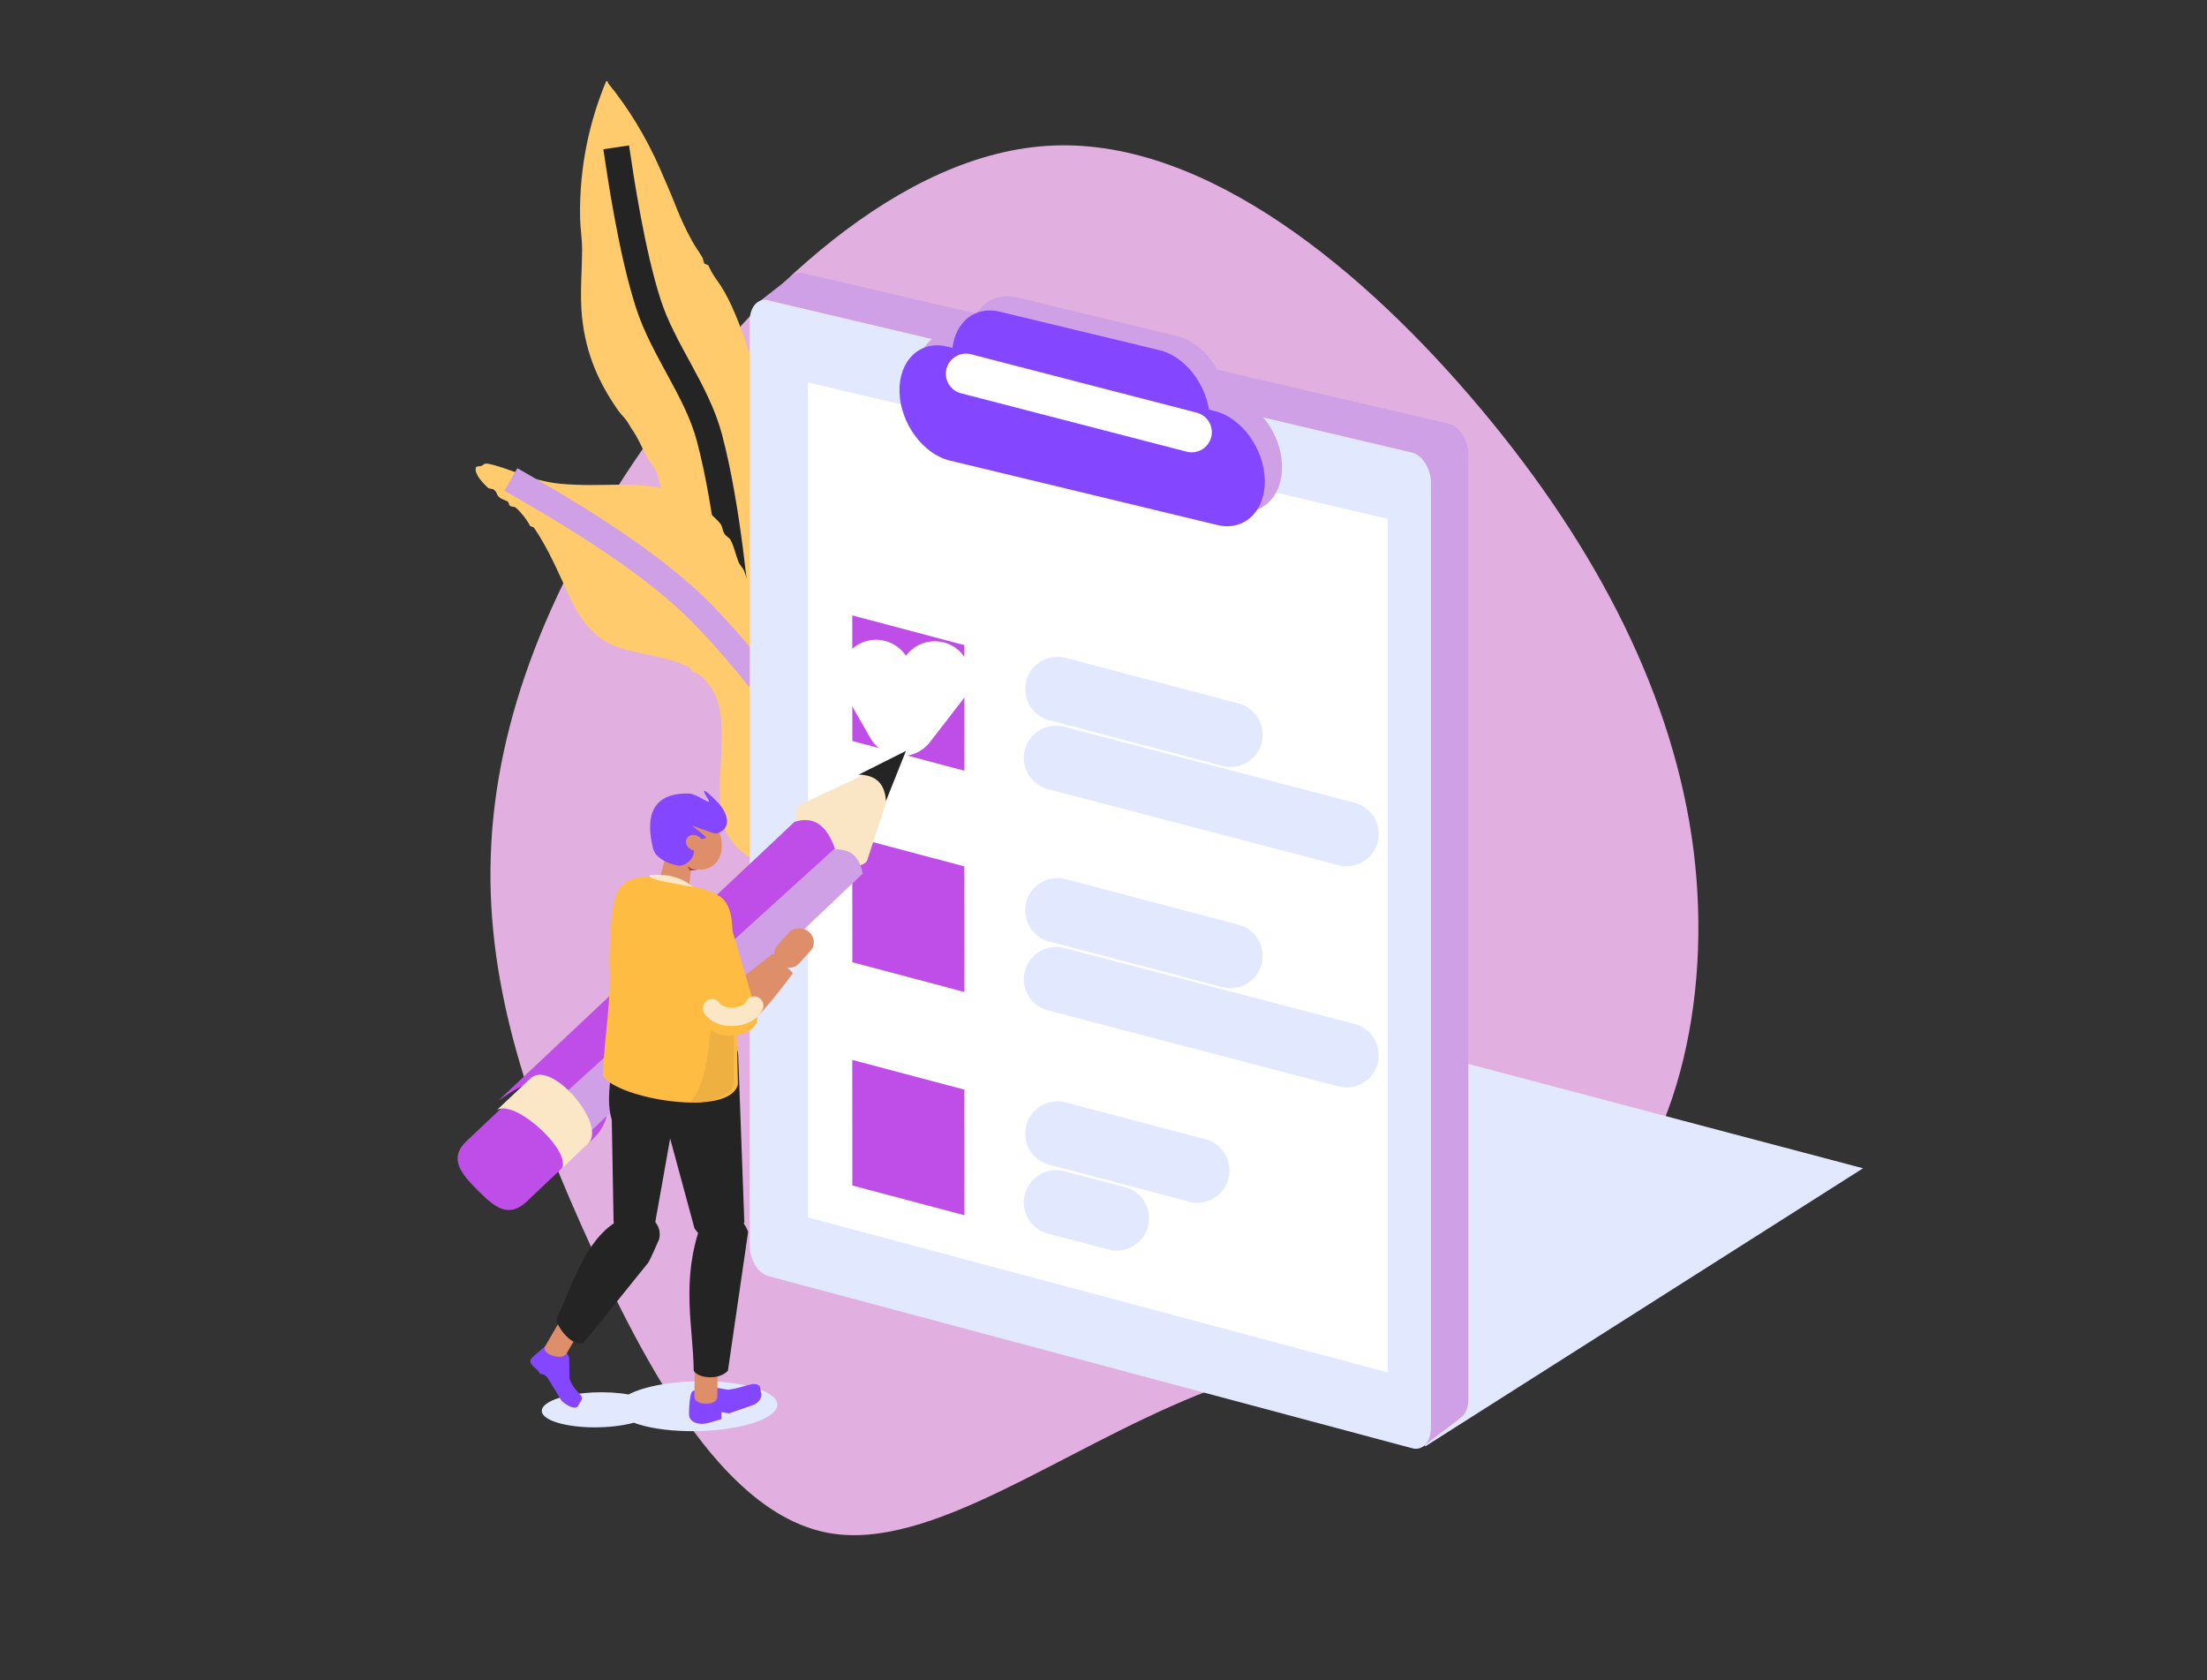 <svg width="243" height="185" viewBox="0 0 243 185" fill="none" xmlns="http://www.w3.org/2000/svg">
<rect x="0" y="0" width="243" height="185" fill="#333333" stroke="none"/>
<path d="M71.712 48.094C60.543 63.769 54.503 79.397 54.037 94.209C53.515 109.024 58.552 123.069 65.203 137.546C71.856 151.977 80.172 166.835 91.338 168.802C102.504 170.719 116.522 159.789 131.821 153.607C147.175 147.469 163.799 146.126 174.165 136.876C184.517 127.576 188.557 110.366 186.465 93.586C184.327 76.809 175.963 60.454 163.135 45.122C150.257 29.734 132.82 15.352 115.999 16.023C99.132 16.695 82.834 32.417 71.712 48.094Z" fill="#E1B0E0"/>
<mask id="mask0_1250_8" style="mask-type:luminance" maskUnits="userSpaceOnUse" x="-4" y="0" width="247" height="185">
<path d="M243 0H-4V185H243V0Z" fill="white"/>
</mask>
<g mask="url(#mask0_1250_8)">
<mask id="mask1_1250_8" style="mask-type:luminance" maskUnits="userSpaceOnUse" x="9" y="-18" width="221" height="221">
<path d="M9.122 -17.729H229.878V202.729H9.122V-17.729Z" fill="white"/>
</mask>
<g mask="url(#mask1_1250_8)">
<path d="M66.74 8.946C65.878 11.009 65.135 13.309 64.62 15.817C64.105 18.325 63.818 21.041 63.87 23.938C63.88 24.526 63.936 25.113 63.989 25.701C64.042 26.289 64.092 26.877 64.09 27.465C64.086 28.73 64.02 29.977 63.987 31.222C63.955 32.467 63.957 33.708 64.09 34.96C64.319 37.105 64.819 38.935 65.481 40.553C66.143 42.172 66.967 43.579 67.843 44.881C68.022 45.146 68.184 45.359 68.331 45.537C68.478 45.715 68.609 45.858 68.726 45.983C68.918 46.189 69.078 46.434 69.221 46.67C69.363 46.906 69.488 47.134 69.609 47.306C69.934 47.766 70.19 48.238 70.43 48.717C70.67 49.195 70.894 49.682 71.155 50.172C71.32 50.482 71.525 50.764 71.724 51.047C71.923 51.33 72.117 51.616 72.258 51.936C72.408 52.273 72.497 52.64 72.588 53.016C72.678 53.391 72.769 53.773 72.921 54.14C73.045 54.442 73.237 54.726 73.362 55.022C73.87 56.224 74.319 56.801 74.907 57.888C75.62 59.203 76.287 60.479 76.894 61.636C77.712 63.195 78.508 65.079 79.102 66.486C79.694 67.888 81.25 71.511 81.53 71.556C82.77 71.757 83.907 67.791 84.179 67.147C85.57 63.853 87.572 58.488 87.491 54.581C87.437 51.996 86.412 49.069 85.725 47.306C85.377 46.415 85.008 45.562 84.621 44.66C82.684 40.15 81.435 34.179 78.881 30.772C78.477 30.233 78.195 29.665 77.998 29.229C77.965 29.155 77.61 29.093 77.557 29.008C77.427 28.804 77.436 28.519 77.336 28.347C76.962 27.702 76.593 27.232 76.232 26.583C75.519 25.299 74.948 24.064 74.466 22.835C73.909 21.414 73.287 19.999 72.7 18.646C71.133 15.033 69.09 11.762 66.96 9.167C66.889 9.08 66.972 8.869 66.74 8.946Z" fill="#FFCB6C"/>
<path d="M67.843 16.221C68.424 20.096 69.586 27.845 71.375 33.417C73.029 38.568 76.716 42.96 78.108 48.188C80.134 55.796 81.065 66.303 81.53 71.556" stroke="#252424" stroke-width="2.86"/>
<path d="M53.053 51.274C52.961 51.327 52.808 51.329 52.672 51.344C52.535 51.36 52.415 51.389 52.39 51.495C52.305 51.856 52.507 52.287 52.794 52.687C53.081 53.087 53.455 53.458 53.715 53.699C53.798 53.777 53.919 53.794 54.041 53.811C54.163 53.828 54.287 53.844 54.377 53.92C54.62 54.124 54.663 54.246 54.707 54.365C54.75 54.486 54.794 54.604 55.039 54.802C55.167 54.904 55.329 54.97 55.488 55.032C55.648 55.094 55.804 55.153 55.922 55.242C55.975 55.283 56.002 55.372 56.03 55.461C56.058 55.551 56.086 55.641 56.143 55.683C56.244 55.759 56.366 55.776 56.484 55.793C56.602 55.81 56.717 55.827 56.805 55.904C57.086 56.148 57.41 56.505 57.695 56.871C57.98 57.237 58.226 57.611 58.351 57.888C58.367 57.923 58.463 57.958 58.563 57.995C58.662 58.031 58.765 58.069 58.792 58.108C59.615 59.293 60.312 60.592 60.952 61.909C61.592 63.226 62.174 64.562 62.766 65.825C63.29 66.943 63.9 67.977 64.626 68.848C65.352 69.72 66.194 70.428 67.181 70.895C67.812 71.194 68.413 71.391 69.025 71.553C69.637 71.714 70.26 71.841 70.934 71.997C71.767 72.191 72.686 72.375 73.572 72.611C74.458 72.847 75.311 73.136 76.011 73.541C76.055 73.566 76.087 73.659 76.12 73.754C76.152 73.849 76.186 73.947 76.232 73.981C76.327 74.053 76.45 74.076 76.57 74.097C76.691 74.119 76.809 74.138 76.894 74.202C77.357 74.55 77.752 74.963 78.082 75.414C78.412 75.864 78.678 76.352 78.881 76.847C80.469 80.722 78.072 88.631 80.206 92.059C81.092 93.483 82.087 94.212 83.517 94.925C84.09 95.21 85.141 95.737 85.945 96.027C86.423 96.2 88.714 96.92 88.815 96.909C89.17 96.87 88.972 96.579 89.477 96.248C89.848 96.005 90.302 95.983 90.581 95.807C90.836 95.646 90.936 95.347 91.243 95.145C91.579 94.925 92.15 94.832 92.347 94.705C92.6 94.542 92.792 94.184 93.009 94.043C93.322 93.841 93.762 93.823 94.113 93.602C94.208 93.543 94.235 93.236 94.334 93.161C94.507 93.031 94.84 93.04 94.996 92.941C96.708 91.851 98.697 90.366 100.294 89.414C100.708 89.167 100.94 88.906 101.177 88.752C101.575 88.495 102.034 88.486 102.281 88.311C102.645 88.054 102.764 87.821 102.943 87.429C103.838 85.483 103.184 80.007 102.502 78.611C99.959 73.407 91.201 73.798 86.608 70.675C85.72 70.071 84.952 69.227 84.4 68.47C83.226 66.861 82.595 64.814 81.972 62.959C81.849 62.594 81.455 62.218 81.309 61.856C80.997 61.084 80.845 60.2 80.426 59.431C80.302 59.204 79.928 59.035 79.764 58.77C79.55 58.425 79.541 57.952 79.323 57.668C79.043 57.305 78.446 56.777 77.998 56.345C76.707 55.101 75.393 54.418 73.583 53.92C69.85 52.893 66.139 53.695 61.662 53.258C58.359 52.937 56.074 51.504 53.715 51.054C53.353 50.985 53.215 51.18 53.053 51.274Z" fill="#FFCB6C"/>
<path d="M96.21 92.39C92.256 86.437 84.347 74.533 76.784 67.037C70.869 61.175 61.125 55.585 56.253 52.79" stroke="#CFA0E6" stroke-width="2.86"/>
</g>
<path d="M156.921 159.252L205.128 128.63L140.146 111.455L156.921 159.252Z" fill="#E2E9FF"/>
<path d="M159.616 46.672L88.497 30.094C87.896 29.921 87.355 30.125 86.978 30.582L86.977 30.58L83.041 33.639L86.444 41.862L86.443 132.496C86.443 134.034 87.367 135.557 88.496 135.882L150.568 153.695L156.699 159.252L160.696 156.214L160.679 156.186C161.271 155.863 161.669 155.092 161.669 154.085L161.67 50.058C161.67 48.52 160.745 46.996 159.616 46.672Z" fill="#CFA0E6"/>
<path d="M155.508 159.46L84.595 140.5C83.47 140.199 82.548 138.695 82.548 137.157L82.549 35.319C82.549 33.781 83.47 32.769 84.595 33.07L155.509 49.842C156.635 50.142 157.556 51.647 157.556 53.185L157.555 157.212C157.555 158.749 156.634 159.761 155.508 159.46Z" fill="#E2E9FF"/>
<path d="M153.614 152.173L88.137 134.666V41.074L153.614 56.482V152.173Z" fill="white"/>
<path d="M153.614 152.173L88.137 134.666V41.074L153.614 56.482V152.173Z" stroke="#E2E9FF" stroke-width="1.636" stroke-miterlimit="10"/>
<path d="M135.626 43.685L135.012 43.537C134.521 40.46 132.239 37.633 129.577 36.991L111.945 32.743C109.282 32.102 107.114 33.856 106.771 36.732L106.157 36.585C103.201 35.872 100.852 38.114 100.938 41.566C101.024 45.019 103.513 48.426 106.47 49.138L135.939 56.239C138.895 56.952 141.244 54.71 141.158 51.257C141.072 47.805 138.583 44.397 135.626 43.685Z" fill="#CFA0E6"/>
<mask id="mask2_1250_8" style="mask-type:luminance" maskUnits="userSpaceOnUse" x="9" y="36" width="221" height="221">
<path d="M9.122 36.538H229.878V256.996H9.122V36.538Z" fill="white"/>
</mask>
<g mask="url(#mask2_1250_8)">
<path d="M116.275 132.389C116.275 132.389 119.047 133.115 122.959 134.139" stroke="#E2E9FF" stroke-width="7.099" stroke-linecap="round" stroke-linejoin="round"/>
<path d="M116.428 124.805C116.428 124.805 126.288 127.407 131.82 128.867" stroke="#E2E9FF" stroke-width="7.099" stroke-linecap="round" stroke-linejoin="round"/>
<path d="M106.187 133.8L93.846 130.526L93.839 116.698L106.18 119.972L106.187 133.8Z" fill="#BF4DE7"/>
</g>
<mask id="mask3_1250_8" style="mask-type:luminance" maskUnits="userSpaceOnUse" x="9" y="11" width="221" height="222">
<path d="M9.122 11.957H229.878V232.415H9.122V11.957Z" fill="white"/>
</mask>
<g mask="url(#mask3_1250_8)">
<path d="M116.275 107.808L148.256 116.179" stroke="#E2E9FF" stroke-width="7.099" stroke-linecap="round" stroke-linejoin="round"/>
<path d="M116.428 100.223L135.478 105.251" stroke="#E2E9FF" stroke-width="7.099" stroke-linecap="round" stroke-linejoin="round"/>
<path d="M106.187 109.219L93.846 105.945L93.839 92.117L106.18 95.391L106.187 109.219Z" fill="#BF4DE7"/>
</g>
<mask id="mask4_1250_8" style="mask-type:luminance" maskUnits="userSpaceOnUse" x="9" y="-13" width="221" height="222">
<path d="M9.122 -12.404H229.878V208.055H9.122V-12.404Z" fill="white"/>
</mask>
<g mask="url(#mask4_1250_8)">
<path d="M116.275 83.447L148.256 91.819" stroke="#E2E9FF" stroke-width="7.099" stroke-linecap="round" stroke-linejoin="round"/>
<path d="M116.428 75.863L135.478 80.89" stroke="#E2E9FF" stroke-width="7.099" stroke-linecap="round" stroke-linejoin="round"/>
<path d="M106.187 84.859L93.846 81.585L93.839 67.756L106.18 71.03L106.187 84.859Z" fill="#BF4DE7"/>
<path d="M96.454 74.393L99.261 79.287L102.921 74.56" stroke="white" stroke-width="7.909" stroke-linecap="round" stroke-linejoin="round"/>
</g>
<path d="M133.727 45.252L133.113 45.104C132.622 42.027 130.339 39.2 127.677 38.558L110.045 34.31C107.383 33.668 105.214 35.423 104.872 38.299L104.258 38.151C101.301 37.439 98.953 39.681 99.038 43.133C99.124 46.585 101.614 49.993 104.57 50.705L134.039 57.806C136.996 58.518 139.344 56.276 139.259 52.824C139.173 49.372 136.683 45.964 133.727 45.252Z" fill="#8446FF"/>
<path d="M106.36 41.153L131.208 47.583" stroke="white" stroke-width="4.439" stroke-linecap="round" stroke-linejoin="round"/>
<path d="M95.44 94.841L99.209 83.378L87.871 88.706C86.138 91.82 93.438 97.006 95.44 94.841Z" fill="#FAE6C5"/>
<path d="M99.752 82.675L97.546 88.191C97.436 86.445 96.608 85.326 94.536 85.29L99.752 82.675Z" fill="#252424"/>
<path d="M58.006 132.279C58.031 132.256 58.053 132.232 58.077 132.209L58.078 132.211L65.341 125.35C67.366 123.437 67.52 120.4 65.685 118.568C63.85 116.734 60.721 116.8 58.696 118.713L51.433 125.573L51.435 125.575C51.411 125.597 51.386 125.618 51.362 125.641C49.336 127.554 50.793 129.258 52.628 131.091C54.463 132.924 55.981 134.192 58.006 132.279Z" fill="#BF4DE7"/>
<path d="M54.868 121.184L87.467 90.496C89.433 89.854 91.002 90.646 91.977 93.587L61.797 121.342C59.835 117.713 57.346 119.504 54.868 121.184Z" fill="#BF4DE7"/>
<path d="M91.821 93.498C92.598 93.568 94.416 93.334 94.997 96.186L63.357 126.137C62.489 123.038 60.655 121.769 60.655 121.769L91.821 93.498Z" fill="#CFA0E6"/>
<path d="M61.539 128.982C61.511 129 61.586 128.936 61.61 128.913L61.611 128.914L64.836 125.835C66.714 123.682 60.709 116.645 58.437 118.705C58.412 118.728 58.486 118.661 58.511 118.639L58.509 118.638L54.795 122.139L54.797 122.141C54.773 122.163 54.694 122.224 54.723 122.207C56.875 120.926 63.792 127.523 61.539 128.982Z" fill="#FBE7C6"/>
<path d="M83.225 152.834C79.9 151.784 74.308 151.824 70.733 152.923C70.123 153.111 69.614 153.317 69.201 153.536C66.873 153.116 63.751 153.236 61.634 153.887C59.122 154.659 58.98 155.883 61.316 156.621C63.56 157.329 67.273 157.329 69.789 156.643C69.944 156.701 70.106 156.759 70.28 156.814C73.604 157.863 79.196 157.823 82.771 156.724C86.346 155.626 86.549 153.884 83.225 152.834Z" fill="#E2E9FF"/>
<path d="M77.656 152.589L80.198 153.015C82.06 152.763 83.049 151.993 83.653 152.633L83.769 153.255C83.993 153.7 83.64 154.414 82.956 154.68L80.252 155.621L79.433 155.468L79.417 156.256L77.894 156.698C76.905 156.932 75.867 156.592 75.861 155.709C75.861 155.709 75.867 153.238 76.318 153.141C77.224 152.944 76.865 152.777 77.656 152.589Z" fill="#8446FF"/>
<path d="M78.977 153.798C78.964 154.833 76.442 154.802 76.455 153.767L76.496 150.403L79.017 150.433L78.977 153.798Z" fill="#DE8E68"/>
<path d="M80.147 150.921C79.149 152.004 76.834 151.755 76.378 150.909C76.344 146.181 74.912 141.009 77.21 134.742C77.21 134.742 77.814 133.152 79.854 133.496C81.887 133.838 82.369 135.649 82.369 135.649L80.147 150.921Z" fill="#252424"/>
<path d="M76.465 135.243L71.411 116.583C71.411 116.583 71.92 113.077 76.456 112.847C81.191 112.607 81.281 116.256 81.281 116.256L81.954 134.586C81.954 134.586 79.17 139.153 76.465 135.243Z" fill="#252424"/>
<path d="M62.665 149.438L62.701 151.772C63.23 153.39 64.445 153.581 63.973 154.223L63.596 154.869C63.196 155.274 62.076 154.527 61.8 154.172L60.27 151.67L59.894 151.343L59.472 151.273C59.231 150.723 58.196 150.25 58.417 149.714C58.535 149.428 59.516 148.68 59.734 148.481C59.734 148.481 60.429 147.792 60.782 147.783C61.622 147.76 62.368 148.764 62.665 149.438Z" fill="#8446FF"/>
<path d="M62.375 149.038C61.894 149.869 59.539 149.067 60.02 148.236L61.585 145.534L63.94 146.336L62.375 149.038Z" fill="#DE8E68"/>
<path d="M64.283 147.818C62.944 148.354 61.364 146.111 61.248 145.273C63.103 141.462 64.566 135.79 68.778 134.056C68.778 134.056 70.019 133.149 71.297 133.863C73.102 134.872 72.563 136.466 72.563 136.466C72.434 136.746 71.555 138.795 71.361 139.037L64.283 147.818Z" fill="#252424"/>
<path d="M67.556 134.405L67.36 123.327C66.908 121.737 67.01 120.352 67.328 117.77C67.328 117.77 68.8 115.276 71.918 115.573C75.312 115.896 74.816 119.561 74.816 119.561L72.052 135.102C71.996 135.42 67.823 138.116 67.556 134.405Z" fill="#252424"/>
<path d="M79.358 94.022C78.827 95.866 76.633 96.335 75.29 94.963C73.947 93.592 73.289 90.986 73.82 89.142C74.351 87.297 75.871 86.914 77.214 88.285C78.557 89.656 79.889 92.177 79.358 94.022Z" fill="#DE8E68"/>
<path d="M73.592 99.232L73.384 99.178C72.679 98.996 72.251 98.271 72.434 97.567L73.462 93.598C73.644 92.894 74.37 92.467 75.075 92.65L75.284 92.703C75.989 92.885 76.416 93.611 76.234 94.314L75.807 98.273C75.624 98.977 74.297 99.414 73.592 99.232Z" fill="#DE8E68"/>
<path d="M71.886 93.318C71.886 93.318 71.958 94.699 74.588 95.298C75.386 95.48 76.517 94.517 76.396 93.62C76.311 92.998 75.854 92.99 75.869 92.66C75.883 92.34 77.483 92.439 77.725 92.275C77.91 92.15 76.175 90.942 76.208 90.914C76.259 90.895 78.652 91.839 78.856 91.781C80.722 91.249 80.032 89.502 79.232 88.57C78.828 88.099 76.621 85.871 77.941 87.959C78.549 88.921 76.834 87.407 75.862 87.374C73.976 87.311 70.536 87.768 71.886 93.318Z" fill="#8446FF"/>
<path d="M77.362 93.113C77.234 93.556 76.726 93.769 76.226 93.589C75.726 93.408 75.424 92.903 75.551 92.46C75.678 92.016 76.187 91.803 76.687 91.984C77.187 92.165 77.489 92.67 77.362 93.113Z" fill="#DE8E68"/>
<path d="M75.91 95.821L75.683 95.35C75.683 95.35 76.075 95.734 76.799 95.716C76.799 95.716 76.377 95.9 75.91 95.821Z" fill="#B94141"/>
<path d="M66.379 118.414C66.595 113.41 67.348 110.14 67.104 105.814C67.198 97.546 68.233 97.192 70.059 96.668L71.885 96.464C72.452 96.572 72.978 96.833 73.538 96.97C75.886 97.544 77.391 97.671 79.078 98.583C80.579 99.395 80.666 101.566 80.663 103.384C81.069 108.713 81.176 116.736 81.251 119.366C80.397 123.132 67.808 120.964 66.379 118.414Z" fill="#FFBC42"/>
<path d="M80.844 104.006L79.467 105.49C77.85 112.007 78.599 118.614 75.947 121.394C77.57 121.389 79.056 121.176 80.156 120.369C80.215 120.376 80.722 119.925 80.796 119.113L80.844 104.006Z" fill="#EEB040"/>
<path d="M71.576 96.354C71.576 96.354 70.962 96.639 73.378 97.117C75.069 97.451 76.3 97.659 76.3 97.659C76.3 97.659 74.745 96.032 71.576 96.354Z" fill="#FBE7C6"/>
<path d="M85.811 106.168L85.812 106.169C86.471 106.712 87.446 106.672 87.979 106.079L89.268 104.646C89.802 104.053 89.698 103.124 89.039 102.58L89.039 102.58C88.38 102.037 87.404 102.077 86.871 102.67L85.582 104.103C85.049 104.695 85.152 105.625 85.811 106.168Z" fill="#DE8E68"/>
<path d="M87.31 107.132C87.31 107.132 83.484 112.459 81.607 113.419C79.731 114.38 77.731 110.736 77.731 110.736L85.078 105.004L87.31 107.132Z" fill="#DE8E68"/>
<path d="M75.134 103.058L77.76 112.529C78.085 114.855 84.014 114.389 83.345 111.646C83.303 111.473 79.855 99.797 79.855 99.797C79.855 99.797 75.213 96.414 75.134 103.058Z" fill="#FFBC42"/>
<path d="M78.392 111C79.237 112.381 82.324 112.238 83.044 110.72" stroke="#FBE7C6" stroke-width="2.026" stroke-linecap="round" stroke-linejoin="round"/>
</g>
</svg>
